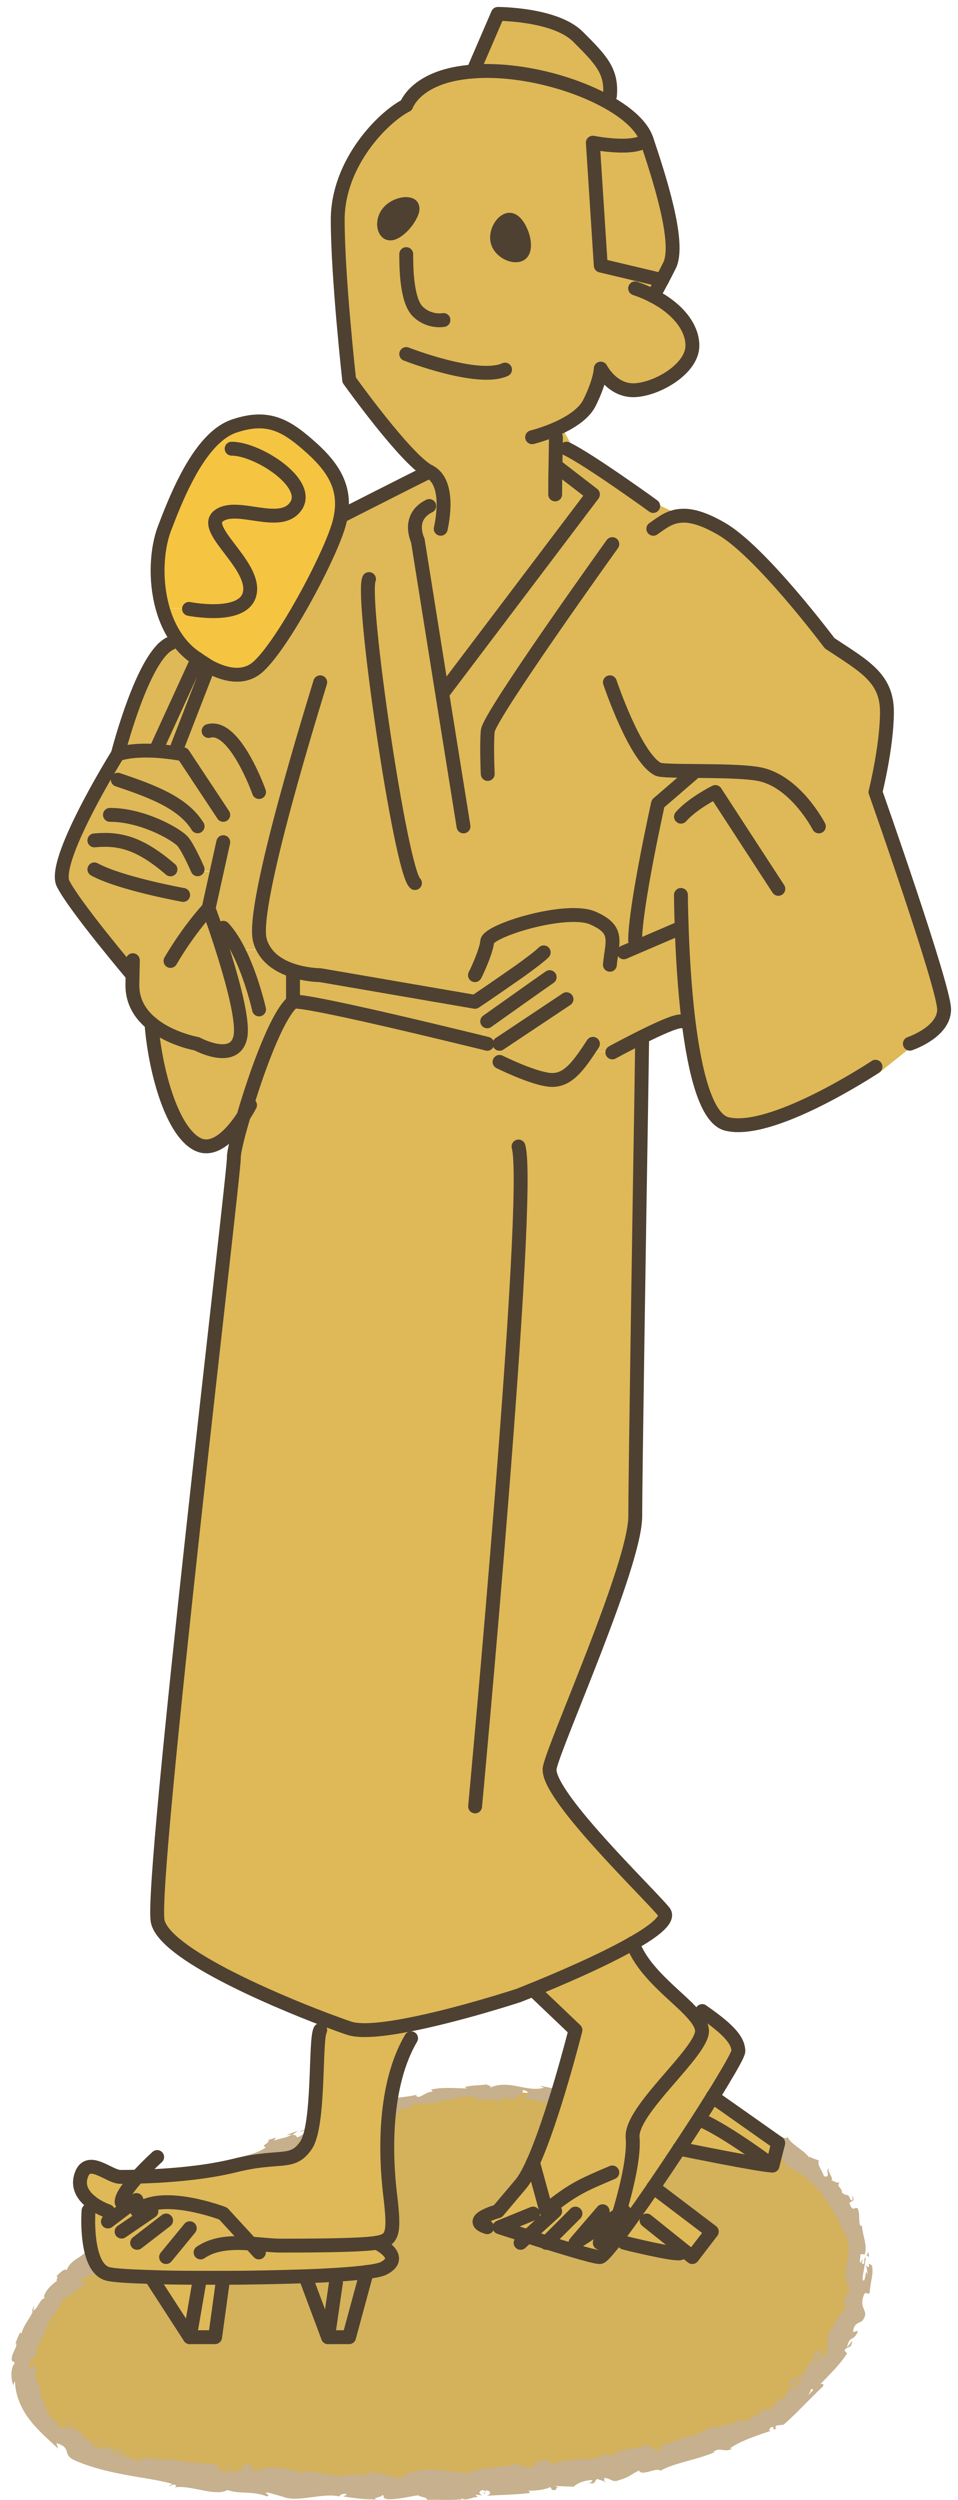 <svg width="69" height="180" viewBox="0 0 69 180" fill="none" xmlns="http://www.w3.org/2000/svg">
<path d="M49.704 152.266C54.567 153.536 59.756 156.066 61.295 160.851C62.779 165.46 60.113 170.617 56.162 173.426C52.211 176.234 47.268 177.186 42.476 177.845C31.813 179.305 20.88 179.654 10.336 177.488C6.544 176.71 2.045 174.695 1.918 170.823C1.871 169.348 2.529 167.928 3.338 166.69C5.853 162.866 9.82 160.271 13.779 157.986C20.436 154.147 27.679 150.798 35.367 150.632C42.555 150.473 49.481 153.115 56.186 155.717" fill="#D3B25B"/>
<path d="M56.376 155.225C56.423 155.321 56.328 155.447 56.138 155.336L56.09 155.035L56.383 155.225H56.376Z" fill="#C6B08D"/>
<path d="M54.829 155.147C54.639 154.933 54.44 154.624 54.678 154.457C54.829 154.782 54.924 154.711 55.067 155.084C55.258 155.195 55.456 155.139 55.456 155.036C55.504 155.123 55.797 155.108 55.845 155.298C55.504 155.385 55.17 155.258 54.877 154.973C54.782 154.997 54.829 155.092 54.829 155.139V155.147Z" fill="#C6B08D"/>
<path d="M34.129 151.051L34.264 151.012C34.264 151.012 34.184 151.043 34.129 151.051Z" fill="#C6B08D"/>
<path d="M21.587 154.542C21.682 154.511 21.729 154.511 21.745 154.535C21.65 154.558 21.579 154.574 21.587 154.542Z" fill="#C6B08D"/>
<path d="M19.674 155.749C19.714 155.725 19.745 155.702 19.785 155.678C19.753 155.717 19.714 155.757 19.674 155.749Z" fill="#C6B08D"/>
<path d="M34.129 151.053C34.018 151.084 33.899 151.116 33.788 151.164C33.756 151.084 33.962 151.077 34.129 151.053Z" fill="#C6B08D"/>
<path d="M52.291 153.512C52.354 153.551 52.41 153.591 52.449 153.647L52.291 153.559C52.291 153.559 52.291 153.536 52.291 153.52V153.512Z" fill="#C6B08D"/>
<path d="M39.859 151.465L39.962 151.481C39.962 151.481 40.009 151.552 40.033 151.6L39.859 151.465Z" fill="#C6B08D"/>
<path d="M44.182 152.321C44.079 152.306 44.103 152.084 44.087 151.98C44.119 152.084 44.182 152.139 44.262 152.179C44.254 152.218 44.23 152.266 44.182 152.321Z" fill="#C6B08D"/>
<path d="M51.035 154.02L51.147 154.091C51.147 154.091 51.075 154.043 51.035 154.02Z" fill="#C6B08D"/>
<path d="M36.724 151.258C36.724 151.258 36.7 151.321 36.684 151.337C36.684 151.305 36.7 151.282 36.724 151.258Z" fill="#C6B08D"/>
<path d="M55.035 153.082C55.035 153.082 55.02 153.105 55.02 153.113C55.004 153.082 55.004 153.067 55.035 153.082Z" fill="#C6B08D"/>
<path d="M49.688 152.322L49.751 152.354C49.751 152.394 49.751 152.441 49.735 152.481L49.688 152.322Z" fill="#C6B08D"/>
<path d="M16.183 157.883C16.183 157.883 16.191 157.883 16.199 157.867C16.302 157.835 16.246 157.867 16.183 157.883Z" fill="#C6B08D"/>
<path d="M16.477 177.535C16.033 177.686 17.135 177.86 16.477 178.011C16.548 177.932 15.938 177.599 16.477 177.535Z" fill="#C6B08D"/>
<path d="M52.171 153.503L51.996 153.439C52.076 153.463 52.131 153.479 52.171 153.503Z" fill="#C6B08D"/>
<path d="M16.469 178.02L16.397 178.035C16.429 178.035 16.445 178.027 16.469 178.02Z" fill="#C6B08D"/>
<path d="M8.241 162.803C8.233 162.763 8.241 162.716 8.249 162.668C8.265 162.684 8.265 162.723 8.241 162.803Z" fill="#C6B08D"/>
<path d="M13.857 158.676L13.723 158.787C13.77 158.731 13.818 158.7 13.857 158.676Z" fill="#C6B08D"/>
<path d="M5.44 165.016C5.393 165.095 5.393 165.142 5.29 165.214C5.29 165.198 5.29 165.182 5.29 165.166C5.345 165.15 5.393 165.111 5.432 165.016H5.44Z" fill="#C6B08D"/>
<path d="M3.298 168.006C3.298 168.006 3.298 167.951 3.29 167.927C3.314 167.895 3.338 167.864 3.354 167.832L3.298 168.006Z" fill="#C6B08D"/>
<path d="M62.597 162.532C62.525 162.445 62.446 162.397 62.375 162.365C62.541 162.413 62.51 161.786 62.597 162.532Z" fill="#C6B08D"/>
<path d="M52.249 153.631C52.249 153.567 52.225 153.536 52.178 153.504L52.297 153.559C52.297 153.559 52.289 153.623 52.257 153.631H52.249Z" fill="#C6B08D"/>
<path d="M4.014 163.969L3.625 164.484C3.728 164.333 3.871 164.143 4.014 163.969Z" fill="#C6B08D"/>
<path d="M42.254 178.789H42.397C42.341 178.813 42.293 178.813 42.254 178.789Z" fill="#C6B08D"/>
<path d="M2.449 166.008C2.449 166.143 2.425 166.278 2.378 166.396C2.346 166.412 2.322 166.428 2.291 166.428L2.449 166V166.008Z" fill="#C6B08D"/>
<path d="M61.334 158.034C61.691 158.589 61.255 158.438 61.175 158.645C61.461 159.343 61.532 158.851 61.786 159.017C61.953 159.486 61.826 159.93 61.961 160.255C62.016 160.263 62.056 160.319 62.088 160.223C62.064 160.755 62.508 161.683 62.286 162.302C62.318 162.342 62.35 162.358 62.373 162.366C62.215 162.294 62.064 162.302 61.961 162.334C62.008 162.604 61.826 162.85 62.024 162.937C62.008 162.77 62.088 162.754 62.143 162.667L62.08 162.961C62.365 163.199 62.151 162.564 62.358 162.54C62.326 162.834 62.27 163.143 62.223 163.429C62.167 163.714 62.104 163.984 62.143 164.198C62.405 164.309 62.278 163.191 62.492 163.778C62.477 163.548 62.429 163.326 62.381 163.095C62.834 163.603 62.326 162.675 62.81 163.143C62.889 163.611 62.81 163.865 62.77 164.127C62.73 164.389 62.667 164.635 62.643 165.087C62.469 165.269 62.429 164.992 62.254 165.166C61.755 166.325 62.722 166.309 62.104 167.11C61.866 167.292 61.501 167.245 61.437 167.919L61.802 167.824C61.501 168.641 61.207 168.094 61.009 168.99C61.183 168.903 61.39 168.435 61.366 168.562C61.326 169.197 61.041 168.863 60.818 169.236L61.009 169.45C60.525 170.236 59.779 170.942 59.097 171.656C59.192 171.664 59.374 171.593 59.279 171.823C58.351 172.695 57.383 173.766 56.439 174.584L55.923 174.647C55.836 174.711 55.812 174.838 55.931 174.822C55.574 175.139 55.828 174.711 55.59 174.75C55.352 174.877 55.352 175.044 55.535 175.02C54.717 175.298 53.273 175.758 52.567 176.305H52.75C52.155 176.646 51.877 176.139 51.369 176.551H51.496C50.155 177.138 48.561 177.329 47.569 177.9C47.299 177.622 46.204 178.336 46.022 177.884C45.26 178.257 45.506 178.305 44.395 178.638C44.094 178.701 43.896 178.416 43.515 178.424L43.538 178.67L42.991 178.487L42.761 178.812L42.404 178.796C42.539 178.765 42.69 178.646 42.658 178.582C42.095 178.543 41.349 178.923 41.349 179.05L40.024 179.003C40.063 179.098 40.286 179.106 40.468 179.146C39.746 178.979 40.373 179.415 39.706 179.265C39.786 179.201 39.643 179.122 39.627 179.074C39.326 179.257 38.604 179.344 38.064 179.336L38.183 179.495C37.223 179.637 36.136 179.622 35.049 179.709C35.43 179.598 35.319 179.312 35.002 179.312L34.899 179.582C34.684 179.439 35.224 179.455 34.788 179.296C34.383 179.36 34.534 179.614 34.78 179.677L34.28 179.622C34.256 179.701 34.375 179.733 34.415 179.828C34.2 179.685 33.582 180.145 33.264 179.883L33.24 179.963C32.154 180.042 31.646 179.963 30.757 179.995C30.733 179.772 30.384 179.844 30.114 179.669C29.464 179.756 28.75 179.963 27.956 179.955C27.401 179.852 27.79 179.764 27.544 179.637C27.504 179.844 26.719 179.828 27.131 179.971C26.187 179.955 25.925 179.931 24.727 179.756C24.862 179.677 25.005 179.637 24.934 179.566C24.72 179.526 24.442 179.645 24.466 179.741L24.521 179.764C23.196 179.439 21.403 180.248 20.348 179.756L20.404 179.78L19.317 179.471C18.809 179.471 19.61 179.645 19.221 179.741C18.055 179.32 17.333 179.614 16.373 179.288C15.54 179.796 13.691 178.9 12.613 179.098L12.692 178.971C12.454 178.789 12.359 179.003 12.16 179.003C12.208 178.9 12.47 178.923 12.319 178.82C11.224 178.527 10.082 178.4 8.868 178.162C7.67 177.932 6.456 177.638 5.305 177.115C4.472 176.702 5.202 176.258 4.068 175.909C4.107 176.043 4.147 176.186 4.195 176.313C3.504 175.663 2.759 175.036 2.14 174.235C1.529 173.449 1.085 172.434 1.085 171.442C1.045 171.569 0.95 171.585 0.989 171.775C0.855 171.585 0.815 171.18 0.823 170.839C0.855 170.49 0.966 170.212 1.037 170.22C1.053 169.919 0.902 170.141 0.847 169.942C0.783 169.49 1.283 168.967 1.164 168.721C1.148 168.673 1.069 168.808 1.037 168.879C1.18 168.641 1.434 167.713 1.545 168.03C1.719 167.348 2.203 166.904 2.37 166.388C2.759 166.229 2.909 165.388 3.251 165.507C2.925 165.333 3.719 164.42 4.123 164.23C3.949 164.262 4.274 163.881 4.052 163.905C4.377 163.564 4.718 163.286 4.798 163.476C5.099 162.548 6.265 162.524 6.258 161.81C7.432 161.049 8.519 160.414 9.574 159.795C9.336 159.517 8.447 160.533 8.273 160.208C9.304 159.636 10.026 159.533 10.946 158.851C11.168 158.653 10.724 158.811 10.605 158.811C11.652 158.319 12.486 157.621 13.461 157.28C13.445 157.256 13.326 157.28 13.223 157.304C13.406 157.209 13.604 157.026 13.66 157.177L13.469 157.232C13.311 157.597 14.405 157.272 14.493 157.359C13.969 157.121 15.302 156.764 14.548 156.518C14.675 156.479 14.858 156.471 14.889 156.582C15.048 156.463 15.072 156.376 14.834 156.36C15.508 156.09 15.366 156.36 15.929 156.05C15.889 155.979 15.762 156.018 15.659 155.971C16.016 155.947 16.389 155.931 16.841 155.614C16.794 155.59 16.817 155.503 16.675 155.582C17.523 155.162 18.285 155.201 19.15 154.622C18.73 154.448 19.42 154.368 19.34 154.075L19.88 153.916L19.737 154.146C20.173 153.932 20.665 153.956 20.998 153.694L20.618 153.734C20.903 153.63 21.189 153.511 21.475 153.416L21.046 153.726C21.554 153.662 21.149 154.083 21.705 153.757C21.57 153.781 22.149 153.567 22.316 153.305C22.569 153.297 22.839 153.297 23.149 153.099C23.204 152.98 22.958 152.821 22.99 152.742C23.299 152.885 24.077 152.385 24.458 152.543C24.339 152.52 24.283 152.377 24.307 152.337L24.561 152.456C24.751 152.321 24.775 152.282 24.696 152.179C25.323 151.917 24.616 152.607 25.323 152.179C25.259 152.179 25.275 152.147 25.14 152.163C25.886 151.829 26.663 151.79 27.354 151.504C27.488 151.155 26.703 151.607 26.878 151.298C27.941 151.052 29.131 151.06 30.138 150.798L29.956 150.869C30.178 151.258 30.678 150.512 31.233 150.623C31.098 150.608 31.027 150.417 31.067 150.457C31.765 150.282 32.534 150.338 33.621 150.378L33.478 150.282C33.891 150.132 34.589 150.163 35.041 150.084C35.184 150.187 35.438 150.155 35.287 150.322C36.7 149.687 37.945 150.695 39.207 150.314C39.056 150.298 38.865 150.187 38.977 150.195C39.326 150.259 39.675 150.338 40.024 150.417C39.921 150.592 39.873 150.512 39.635 150.623C39.754 150.75 40.04 150.869 40.294 150.901C39.841 150.719 40.333 150.608 40.555 150.536C40.516 150.584 40.571 150.655 40.555 150.711C41.151 150.465 40.587 151.084 41.365 150.996L41.341 150.893C41.611 150.988 41.841 151.155 42.142 151.187C42.309 151.004 41.864 151.028 41.88 150.862C42.301 150.949 42.626 151.417 43.047 151.29C42.88 151.195 42.626 151.147 42.459 151.052C42.92 150.893 42.959 150.965 43.269 150.988H43.237C43.483 150.988 43.721 151.02 43.967 151.036L43.769 151.06C44.165 151.718 44.808 151.401 45.403 151.948C44.816 151.441 45.34 151.726 45.355 151.48C45.554 151.464 45.839 151.464 45.784 151.377C46.062 151.647 46.379 151.377 46.76 151.79C46.799 151.718 47.109 151.885 47.093 151.679C47.505 151.861 46.95 151.782 46.966 151.885C47.537 152.329 48.6 152.044 49.41 152.702C50.163 153.107 50.219 153.416 50.909 153.789C51.195 153.757 50.798 153.456 50.798 153.456C51.234 153.488 51.528 153.622 51.877 153.837C51.822 153.749 51.925 153.718 52.067 153.678C52.361 153.805 52.17 154.011 52.607 154.059C52.567 153.956 52.528 153.789 52.416 153.654C52.75 153.853 53.043 154.122 53.384 154.321C53.527 154.233 53.234 154.043 53.139 153.916C53.527 154.13 54.162 154.432 54.209 154.678L53.916 154.646C54.059 154.709 54.059 154.503 53.964 154.424C53.67 154.13 53.432 154.305 53.384 154.368L53.63 154.511C53.202 154.836 52.615 154.043 52.075 153.884L52.178 154.273L51.734 153.821C51.591 153.861 51.449 154.003 51.694 154.146C51.266 154.162 51.401 153.916 51.012 153.964C50.965 153.98 50.98 153.995 51.012 154.019L50.679 153.797C50.727 153.884 50.536 153.995 50.782 154.027C50.06 153.979 49.798 153.416 49.465 153.567L49.513 153.607C48.624 153.194 49.505 153.345 48.894 152.845L48.243 153.258L48.227 152.996C48.132 152.972 47.934 152.932 47.942 153.035C47.632 152.766 48.037 152.956 47.87 152.742C47.347 152.805 46.617 152.258 46.411 152.599C46.292 152.377 46.895 152.599 46.434 152.321C46.181 152.678 45.879 152.083 45.403 152.155C45.482 152.393 45.911 152.393 45.435 152.464C45.268 152.052 44.586 152.313 44.245 152.171C44.292 151.893 43.491 151.853 42.904 151.639C42.92 151.742 41.722 151.552 41.142 151.576V151.623C41.087 151.314 40.492 151.274 40.072 151.163C40.072 151.338 40.135 151.417 40.357 151.528L39.953 151.472C39.873 151.369 39.754 151.306 39.492 151.234L39.572 151.464C39.04 151.385 38.516 151.1 37.81 151.187C37.779 150.981 38.405 150.647 37.667 150.481C37.636 150.592 37.596 150.774 37.786 150.83C37.723 150.814 37.564 150.727 37.437 150.766L37.723 150.965C37.398 151.028 37.564 150.806 37.31 150.806C37.31 150.965 37.12 150.909 37.152 151.036C37.215 151.052 37.374 150.981 37.469 151.052C37.184 151.068 36.834 151.139 36.715 151.258C36.739 151.171 36.715 151.044 36.509 151.028C35.97 151.012 36.319 151.219 36.009 151.298C35.882 151.187 35.541 151.298 35.525 151.068C35.367 151.068 35.343 151.179 35.279 151.242C35.002 151.155 33.978 151.274 34.28 151.012L34.351 150.996C34.351 150.996 34.319 150.996 34.304 150.988C33.367 150.806 32.407 151.282 31.503 151.322L31.519 151.401C30.963 151.385 30.321 151.568 29.9 151.464C29.742 151.488 29.559 151.687 29.646 151.758C29.226 151.798 29.163 151.718 28.607 151.98C29.043 152.02 28.496 152.131 29.051 151.98C28.544 152.171 28.456 152.313 27.845 152.266C28.084 152.409 27.52 152.615 27.258 152.631L27.584 152.393C27.298 152.44 27.06 152.52 26.822 152.623L27.028 152.837C26.084 153.464 24.965 152.932 24.355 153.734C24.013 153.662 24.87 153.4 24.553 153.289C24.085 153.496 23.728 154.051 23.585 154.106C22.99 154.487 22.839 153.995 22.204 154.368C22.252 154.249 22.236 153.98 21.697 154.114C21.237 154.352 21.284 154.733 21.602 154.67C21.713 154.63 21.76 154.575 21.744 154.551C21.911 154.519 22.125 154.471 21.982 154.646L21.887 154.582C21.697 154.773 21.054 155.051 21.268 155.122C20.88 155.201 21.054 155.051 21.292 154.884C20.753 155.273 20.364 155.304 19.8 155.685C19.872 155.59 19.919 155.447 19.816 155.495C18.975 156.026 19.34 155.519 18.721 155.78C18.444 156.082 18.999 156.026 18.341 156.225C18.015 156.495 18.38 156.487 18.555 156.479C17.92 156.59 17.595 157.113 17.301 157.304L17.619 157.217C17.428 157.264 17.285 157.343 17.151 157.415L17.222 157.161C17.071 157.28 16.928 157.351 16.968 157.423C16.738 157.407 16.952 157.074 16.532 157.113C16.357 157.32 15.802 157.399 15.85 157.661C16.508 157.201 15.897 157.923 16.5 157.637C16.373 157.677 16.23 157.748 16.08 157.875C16.072 157.915 16.127 157.907 16.183 157.899C15.627 158.462 15.738 157.819 15.048 158.208C15.207 158.28 15.016 158.534 14.889 158.565C15.167 158.407 14.905 158.288 14.596 158.335C14.207 158.684 14.072 158.534 13.85 158.684L14.088 158.486C13.93 158.414 13.715 158.557 13.39 158.7C13.422 158.811 13.707 158.605 13.62 158.708C13.152 158.692 12.985 159.382 12.43 159.517C12.263 159.732 12.549 159.755 12.39 159.93C11.771 160.089 11.93 160.438 11.311 160.652C11.367 160.398 11.415 160.414 10.938 160.509L11.898 160.057L11.177 160.184C11.446 160.009 11.811 159.922 11.954 159.795C11.597 159.835 11.652 159.858 11.7 159.644C11.478 160.12 10.875 159.97 10.558 160.414L10.827 160.795C10.32 161.382 9.582 161.342 8.868 162.024L9.066 161.771C8.852 161.699 8.566 162.112 8.273 162.247C8.392 162.35 8.273 162.516 8.233 162.683C8.17 162.58 7.694 163.135 7.424 162.961L7.233 163.397C6.718 163.984 6.273 163.675 5.774 164.254C6.059 164.214 5.893 164.531 6.337 164.262C6.162 164.436 6.019 164.619 5.94 164.547C5.916 164.722 5.313 164.912 5.274 165.182C5.155 165.214 5.004 165.134 4.837 165.365C4.837 165.412 4.901 165.412 4.901 165.412C4.837 165.365 4.536 165.682 4.56 165.388C4.449 166.285 3.219 167.134 3.282 167.943C2.989 168.387 2.695 168.959 2.56 169.411C2.616 169.395 2.632 169.427 2.64 169.339C2.64 169.99 2.076 169.633 2.164 170.418C2.394 170.807 2.33 170.038 2.41 170.276C2.663 170.355 2.624 170.545 2.584 170.807C2.584 171.053 2.505 171.386 2.727 171.577V171.466C2.981 171.751 2.743 172.354 3.108 172.862C3.108 172.862 3.132 172.814 3.171 172.822C3.124 173.314 3.6 174.028 4.036 174.48C4.02 174.203 3.893 174.219 4.123 174.139C4.314 174.338 3.838 174.33 4.226 174.742C4.441 174.774 4.829 174.925 4.988 174.782L4.583 174.473C4.964 174.401 5.099 174.869 5.377 174.972L5.417 174.853C5.734 175.083 5.869 175.25 6.019 175.417C6.162 175.591 6.329 175.75 6.734 175.924L6.615 175.972C6.932 176.464 7.051 175.972 7.408 176.369L7.654 176.131C7.916 176.313 8.598 176.781 9.145 176.988C8.892 176.678 8.289 176.377 7.955 176.107C8.241 176.218 8.947 176.456 9.066 176.646C8.955 176.583 8.82 176.464 8.693 176.472C8.987 176.821 9.455 177.075 10.074 177.21C10.082 176.607 11.732 177.376 12.271 177.003C13.342 177.416 14.485 177.281 15.778 177.472C15.255 177.876 16.159 177.535 16.016 178.003C16.318 178.075 16.437 178.082 16.468 178.051L17.42 177.86C17.651 177.741 17.143 177.725 17.182 177.614C17.849 177.646 17.484 177.44 17.936 177.36C17.833 177.519 18.142 177.638 18.523 177.606L17.968 177.773C18.872 178.122 18.809 177.44 19.721 177.773L19.436 177.598C19.912 177.733 21.205 177.725 21.657 178.13C21.744 178.082 21.863 177.956 21.657 177.908C22.808 177.908 24.212 178.432 25.116 178.194L25.029 178.075C25.243 178.114 25.402 178.305 25.672 178.186C25.656 178.138 25.584 178.067 25.687 178.059C25.799 178.098 26.259 178.281 26.544 178.201L26.298 178.067C27.425 177.9 28.028 178.384 28.98 178.432C28.972 178.082 29.853 177.94 30.289 177.876L30.273 177.829C31.582 177.725 32.511 178.011 33.74 178.059C34.47 177.63 36.287 177.702 37.469 177.36C37.295 177.44 37.525 177.63 37.747 177.638C38.025 177.543 38.556 177.797 38.477 177.487L38.374 177.503C38.556 177.17 39.143 177.178 39.595 177.122L39.722 177.527C40.841 176.789 42.872 177.353 43.443 176.718C43.745 176.781 44.094 176.726 44.395 176.781L44.348 176.559C45.125 176.377 45.506 176.281 46.474 176.147L46.252 176.028C46.783 175.909 47.061 176.52 47.569 176.424L47.64 176.067C48.584 175.853 49.417 175.321 50.401 175.314C50.37 175.274 50.314 175.187 50.163 175.226C50.592 175.083 51.694 174.441 51.71 174.917C51.615 174.639 52.599 174.528 53.115 174.417L52.948 174.25C53.456 174.322 53.511 174.385 54.083 174.171C54.194 174.076 54.106 173.957 53.971 174.1C54.337 173.774 54.408 174.108 54.844 173.703H54.59C55.003 173.425 55.011 173.521 55.328 173.505C55.638 173.409 56.074 172.933 56.003 172.719C56.122 172.775 56.439 172.743 56.629 172.521C56.614 172.442 56.502 172.473 56.447 172.481C56.971 171.854 57.534 171.87 57.772 171.307C57.724 171.251 57.724 171.196 57.74 171.148C57.296 171.608 56.931 171.973 56.971 171.95C56.836 171.799 57.185 171.434 56.701 171.497C57.097 171.347 57.835 171.069 58.089 170.617C58.089 170.585 58.089 170.553 58.081 170.522L58.026 170.545C58.089 170.442 58.169 170.387 58.256 170.323C58.327 170.172 58.367 170.077 58.462 169.958C58.375 169.815 58.74 169.443 58.867 169.22C59.041 169.363 59.2 169.062 59.176 169.427C59.184 169.387 59.129 169.45 59.025 169.593C59.002 169.625 58.97 169.657 58.946 169.673H58.97C58.875 169.807 58.732 169.982 58.573 170.172C58.787 170.077 59.01 169.966 59.057 169.657C59.248 169.625 59.454 169.585 59.557 169.554C59.509 169.086 59.676 168.403 59.557 168.237C60.025 167.602 60.374 166.626 60.898 166.261C61.017 166.055 60.858 165.983 60.81 165.88C60.747 165.999 60.699 166.142 60.62 166.19C60.858 165.793 60.961 164.928 61.247 164.857C61.191 164.278 60.937 165.134 61.088 164.373L60.985 164.468C60.826 163.706 61.001 163.135 61.088 162.485C61.12 162.159 61.167 161.818 61.088 161.477C61.048 161.302 61.009 161.128 60.929 160.945C60.834 160.771 60.723 160.604 60.58 160.43C60.652 160.525 60.691 160.573 60.747 160.58C60.279 159.732 59.858 158.843 59.24 158.042C58.637 157.248 57.883 156.542 56.986 156.137C56.486 155.892 56.558 155.693 56.344 155.4L56.114 155.542L55.765 155.003C55.122 154.416 54.249 154.836 53.456 154.083L53.646 153.987C53.297 153.853 52.575 153.448 52.567 153.646C52.543 153.607 52.512 153.448 52.345 153.472L52.289 153.583L51.48 153.075C50.766 152.948 51.433 153.583 50.433 153.297C50.076 153.146 49.465 152.647 49.632 152.607C49.782 152.647 50.044 152.639 50.084 152.52L49.751 152.361C49.782 151.988 49.6 151.544 50.544 151.536C50.727 151.663 50.909 151.798 51.092 151.933L51.337 151.821L50.83 151.655C51.171 151.583 51.314 151.782 51.488 151.94C51.568 151.861 51.671 151.829 51.806 151.829L52.282 152.369C52.401 152.258 52.107 152.004 52.535 152.067C52.758 152.321 52.163 152.282 52.583 152.543C52.924 152.488 52.892 152.337 53.17 152.599C53.249 152.528 53.202 152.448 53.083 152.353C53.345 152.575 53.852 152.71 53.932 152.956C54.313 152.885 54.892 153.448 55.011 153.123C55.066 153.25 55.4 153.607 55.654 153.773C55.376 153.146 56.637 154.281 56.733 153.845C56.883 154.376 57.899 154.773 58.327 155.408C58.311 155.36 58.288 155.265 58.232 155.233C58.565 155.463 58.732 155.447 58.986 155.566C58.819 155.836 59.24 156.32 59.343 156.693C59.898 156.852 59.398 156.217 59.708 156.13C59.517 156.28 60.128 156.955 59.858 156.971C60.255 157.129 60.152 157.153 60.469 157.153C60.208 157.447 60.644 157.486 60.644 157.883C61.112 158.24 61.025 157.804 61.263 158.391C61.525 158.589 61.342 158.034 61.342 158.034H61.334ZM59.033 171.601C59.121 171.513 59.192 171.442 59.232 171.394C59.192 171.434 59.129 171.497 59.025 171.601H59.033ZM58.216 172.465C58.311 172.354 58.438 172.227 58.573 172.092C58.549 172.013 58.454 171.989 58.375 172.077C58.454 172.069 58.295 172.291 58.216 172.465ZM58.605 169.665C58.478 169.776 58.478 169.847 58.502 169.895C58.557 169.839 58.621 169.768 58.7 169.673C58.708 169.673 58.724 169.673 58.732 169.673C58.684 169.665 58.645 169.657 58.605 169.665Z" fill="#C6B08D"/>
<path d="M59.01 169.577C59.01 169.577 59.042 169.553 59.065 169.529C59.065 169.569 59.057 169.609 59.05 169.64C59.018 169.64 58.986 169.64 58.954 169.648C58.97 169.624 58.994 169.601 59.01 169.577Z" fill="#C6B08D"/>
<path d="M34.287 151.012H34.263C34.263 151.012 34.303 150.996 34.31 150.98C34.295 150.988 34.295 150.996 34.287 151.012Z" fill="#C6B08D"/>
<path d="M43.538 178.718L43.531 178.662L43.642 178.702L43.538 178.718Z" fill="#C6B08D"/>
<path d="M40.595 150.538C40.595 150.538 40.635 150.506 40.683 150.49C40.683 150.506 40.635 150.522 40.595 150.538Z" fill="#C6B08D"/>
<path d="M43.301 150.98H43.697C43.523 150.988 43.404 150.98 43.301 150.98Z" fill="#C6B08D"/>
<path d="M45.38 151.369C45.395 151.417 45.395 151.441 45.395 151.472L45.388 151.369H45.38Z" fill="#C6B08D"/>
<path d="M13.231 157.311C13.231 157.311 13.184 157.334 13.16 157.342C12.978 157.398 13.097 157.35 13.231 157.311Z" fill="#C6B08D"/>
<path d="M22.34 153.297C22.229 153.297 22.118 153.297 22.007 153.32C22.165 153.233 22.292 153.178 22.34 153.297Z" fill="#C6B08D"/>
<path d="M4.06 163.912L4.012 163.967L4.06 163.912Z" fill="#C6B08D"/>
<path d="M21.579 153.512C21.721 153.401 21.864 153.354 22.007 153.33C21.88 153.401 21.729 153.489 21.579 153.512Z" fill="#C6B08D"/>
<path d="M54.05 154.146L54.145 154.17C54.145 154.17 54.145 154.194 54.145 154.21L54.05 154.146Z" fill="#C6B08D"/>
<path d="M54.146 154.211L54.241 154.274C54.194 154.258 54.154 154.235 54.146 154.211Z" fill="#C6B08D"/>
<path d="M54.44 154.416L54.241 154.281C54.321 154.313 54.416 154.337 54.44 154.416Z" fill="#C6B08D"/>
<path d="M51.409 153.281V153.193C51.409 153.193 51.416 153.241 51.409 153.281Z" fill="#C6B08D"/>
<path d="M50.623 152.98C50.822 153.028 51.154 152.98 51.408 153.123V153.195C51.329 153.036 50.758 153.171 50.623 152.98Z" fill="#C6B08D"/>
<path d="M46.982 152.838L47.672 152.981C47.529 153.028 47.339 153.092 47.64 153.203C46.728 153.187 47.87 153.068 46.99 152.838H46.982Z" fill="#C6B08D"/>
<path d="M44.863 152.377C45.212 152.512 44.824 152.496 44.831 152.551C44.625 152.417 44.57 152.377 44.863 152.377Z" fill="#C6B08D"/>
<path d="M29.512 151.869L29.591 152.059C29.305 152.099 29.567 151.98 29.512 151.869Z" fill="#C6B08D"/>
<path d="M26.34 151.632L26.577 151.426L26.76 151.568L26.34 151.632Z" fill="#C6B08D"/>
<path d="M25.11 153.569L25.236 153.553L24.768 153.64L25.11 153.569Z" fill="#C6B08D"/>
<path d="M3.791 167.546L3.624 167.348C3.759 167.213 4.021 167.332 3.791 167.546Z" fill="#C6B08D"/>
<path d="M6.71 175.726C6.868 175.671 7.178 175.71 7.312 175.893C7.075 175.821 6.813 175.814 6.71 175.726Z" fill="#C6B08D"/>
<path d="M40.27 177.13L40.032 177.074L40.468 177.098L40.27 177.13Z" fill="#C6B08D"/>
<path d="M9.559 69.158C9.559 69.261 9.559 69.722 9.536 70.872C9.512 72.125 10.115 73.03 10.9 73.68C12.265 74.823 14.177 75.156 14.177 75.156C14.177 75.156 16.898 76.632 17.311 74.664C17.604 73.26 16.319 69.19 15.565 66.937C15.248 66.016 15.018 65.406 15.018 65.406L15.573 62.898L14.232 62.605C14.232 62.605 13.606 61.161 13.193 60.637C13.161 60.605 13.137 60.574 13.09 60.526L14.232 59.511C13.209 57.868 11.13 57.035 8.48 56.155L7.703 55.623C6.386 57.884 3.934 62.414 4.545 63.636C5.362 65.278 9.543 70.221 9.543 70.221C9.543 70.221 9.559 69.301 9.567 69.166L9.559 69.158Z" fill="#DFB957"/>
<path d="M6.584 158.574L6.361 160.352C6.409 161.597 6.663 163.454 7.782 163.731C8.17 163.834 9.329 163.906 10.908 163.953C11.931 163.993 13.129 164.009 14.414 164.009C14.962 164.009 15.517 164.009 16.08 164.009C18.088 164.009 20.182 163.961 22.031 163.898C23.816 163.834 25.371 163.731 26.41 163.596C26.989 163.525 27.41 163.438 27.616 163.335C29.258 162.51 27.14 161.486 27.14 161.486C25.974 161.692 21.848 161.692 20.206 161.692C19.579 161.692 18.833 161.597 18.064 161.542L16.08 159.384C16.08 159.384 11.661 157.686 9.884 159.177L9.495 158.662L9.075 158.979L8.765 158.566C8.742 158.154 9.313 157.408 9.916 156.726C9.329 156.742 8.884 156.742 8.67 156.742C7.845 156.742 6.266 155.099 5.822 156.742C5.6 157.543 6.068 158.162 6.592 158.566L6.584 158.574Z" fill="#DFB957"/>
<path d="M49.046 37.139L45.801 35.536C44.532 34.639 42.794 33.441 41.525 32.696C41.525 32.696 41.12 31.974 40.811 31.395L40.049 31.474L40.017 33.537H40.049L42.715 35.592L31.957 49.817L31.846 49.833L30.1 38.892C30.1 38.892 29.275 37.242 30.925 36.417L31.957 36.441C31.973 35.488 31.79 34.378 30.925 33.949C29.275 34.766 24.657 37.115 24.657 37.115H24.578C24.531 37.416 24.443 37.734 24.332 38.067C23.515 40.542 20.421 46.31 18.668 47.952C17.517 49.047 15.962 48.468 15.034 47.952C14.669 47.746 14.407 47.556 14.304 47.476L14.248 47.429L11.368 53.712L11.345 54.062C10.432 54.006 9.345 54.022 8.488 54.3C8.488 54.3 8.171 54.815 7.711 55.601L8.488 56.132C11.146 57.021 13.217 57.846 14.24 59.488L13.098 60.504C13.146 60.551 13.169 60.583 13.201 60.615C13.614 61.139 14.24 62.582 14.24 62.582L15.581 62.876L15.026 65.383C15.026 65.383 15.256 65.994 15.573 66.914L16.081 66.779C16.494 67.224 16.866 67.811 17.184 68.445L18.985 68.295C20.04 70.183 23.071 70.183 23.071 70.183L34.218 72.103C34.218 72.103 35.241 71.421 36.376 70.627L34.345 69.913C34.575 69.421 35.043 68.342 35.09 67.755C35.146 66.97 40.803 65.24 42.707 66.073C44.23 66.74 44.214 67.39 44.048 68.501L44.928 68.541L49.046 66.779H49.102C49.157 68.541 49.292 71.056 49.586 73.476C50.038 77.109 50.847 80.521 52.347 80.902C55.552 81.703 62.629 77.062 63.041 76.8L63.367 77.204L66.58 74.634C67.262 74.221 68 73.563 68 72.658C68 71.016 63.057 57.005 63.057 57.005C63.057 57.005 63.882 53.705 63.882 51.237C63.882 48.77 62.232 47.937 59.757 46.294C59.757 46.294 54.814 39.701 51.966 38.051C50.649 37.289 49.744 37.051 49.046 37.115V37.139Z" fill="#DFB957"/>
<path d="M9.488 158.66L9.877 159.176C11.654 157.684 16.073 159.382 16.073 159.382L18.057 161.54C18.826 161.596 19.572 161.691 20.199 161.691C21.841 161.691 25.967 161.691 27.133 161.484C28.299 161.286 28.442 160.866 28.093 157.978C27.744 155.09 27.617 150.147 29.608 146.759L29.45 145.775C27.617 146.132 25.975 146.307 25.142 146.029C24.737 145.894 24.126 145.672 23.364 145.387L23.063 146.172C22.674 146.854 23.031 153.035 22.032 154.479C21.032 155.923 20.199 155.098 16.906 155.923C14.463 156.526 11.583 156.684 9.909 156.724C9.306 157.406 8.735 158.144 8.758 158.565L9.068 158.977L9.488 158.66Z" fill="#DFB957"/>
<path d="M11.725 46.716L11.694 46.755C9.956 48.517 8.48 54.316 8.48 54.316C9.337 54.046 10.424 54.031 11.336 54.078L11.36 53.729L14.24 47.446C13.51 46.985 12.939 46.359 12.511 45.645L11.725 46.716Z" fill="#DFB957"/>
<path d="M10.908 163.953V164.017L13.677 168.285L14.415 164.017C13.13 164.017 11.94 163.985 10.908 163.953Z" fill="#DFB957"/>
<path d="M46.182 78.989C46.222 76.355 46.246 74.665 46.246 74.665C45.333 75.126 44.484 75.57 44.199 75.728H42.326C41.43 77.046 40.708 77.847 39.589 77.752C38.328 77.633 35.971 76.458 35.971 76.458V75.157H35.083C35.083 75.157 34.932 75.118 34.678 75.054C32.433 74.507 21.762 71.896 21.095 72.134C19.945 73.055 18.406 77.347 17.533 80.37C17.081 81.885 16.811 83.067 16.835 83.361C16.898 84.234 10.758 135.605 11.353 138.35C11.86 140.651 19.461 143.912 23.364 145.395C24.126 145.681 24.737 145.903 25.142 146.038C25.975 146.316 27.617 146.141 29.45 145.784C33.052 145.086 37.336 143.682 37.336 143.682C37.336 143.682 37.733 143.523 38.383 143.261C40.041 142.587 43.318 141.206 45.563 139.921C47.158 139.017 48.229 138.16 47.809 137.652C46.571 136.152 39.208 129.107 39.589 127.275C39.978 125.442 45.746 112.668 45.746 109.17C45.746 106.48 46.039 87.645 46.182 78.997V78.989Z" fill="#DFB957"/>
<path d="M11.844 38.075C11.305 39.503 11.154 41.756 11.717 43.779L13.606 43.843C13.606 43.843 17.731 44.668 18.001 42.605C18.263 40.55 14.431 38.075 15.772 37.123C17.112 36.171 20.199 38.075 21.309 36.432C22.42 34.782 18.541 32.307 16.676 32.307L15.795 31.268C13.931 32.727 12.63 35.988 11.836 38.075H11.844Z" fill="#F5C441"/>
<path d="M17.175 68.469C16.858 67.834 16.493 67.247 16.072 66.803L15.565 66.938C16.326 69.191 17.611 73.261 17.31 74.665C16.897 76.633 14.176 75.157 14.176 75.157C14.176 75.157 12.264 74.824 10.899 73.681C11.13 76.807 12.272 81.345 14.176 82.369C15.501 83.083 16.85 81.425 17.532 80.362C18.405 77.347 19.944 73.047 21.094 72.126C21.761 71.888 32.432 74.499 34.677 75.046L35.082 73.531L38.358 71.206L37.438 69.897C37.089 70.143 36.724 70.397 36.367 70.643C35.233 71.436 34.209 72.118 34.209 72.118L23.062 70.198C23.062 70.198 20.031 70.198 18.976 68.31L17.175 68.461V68.469Z" fill="#DFB957"/>
<path d="M12.503 45.644C12.931 46.358 13.503 46.985 14.233 47.445L14.288 47.493L15.018 47.969C15.938 48.477 17.493 49.056 18.652 47.969C20.405 46.326 23.499 40.551 24.317 38.083C24.428 37.75 24.515 37.433 24.562 37.123C24.904 35.171 24.078 33.743 22.508 32.315C20.691 30.673 19.382 29.84 16.906 30.673C16.526 30.8 16.153 31.006 15.803 31.276L16.684 32.315C18.549 32.315 22.428 34.791 21.317 36.441C20.207 38.083 17.12 36.179 15.78 37.131C14.439 38.083 18.271 40.559 18.009 42.613C17.739 44.676 13.614 43.851 13.614 43.851L11.726 43.788C11.9 44.454 12.17 45.081 12.519 45.652L12.503 45.644Z" fill="#F5C441"/>
<path d="M14.407 164.016L13.669 168.284H15.494L16.073 164.016C15.51 164.016 14.955 164.016 14.407 164.016Z" fill="#DFB957"/>
<path d="M40.468 30.68C41.278 30.276 42.103 29.72 42.452 29.006C43.269 27.364 43.269 26.531 43.269 26.531C43.269 26.531 44.094 28.181 45.745 28.086C47.395 27.991 49.87 26.531 49.87 24.881C49.87 23.54 48.783 22.199 47.054 21.31C47.054 21.31 47.244 21.001 47.688 20.16L43.277 19.113L42.706 10.267C42.706 10.267 45.745 10.869 46.57 10.044C46.26 9.116 45.253 8.196 43.864 7.394C41.54 6.069 38.12 5.102 35.034 5.102C34.693 5.102 34.375 5.117 34.082 5.141C29.98 5.427 29.266 7.577 29.266 7.577C27.624 8.402 24.323 11.703 24.323 15.82C24.323 19.938 25.148 27.356 25.148 27.356C25.148 27.356 29.266 33.124 30.916 33.949C31.781 34.377 31.963 35.488 31.948 36.44L30.916 36.416C29.266 37.234 30.091 38.892 30.091 38.892L31.837 49.833L31.948 49.817L42.706 35.591L40.04 33.536H40.008L40.04 31.474L40.802 31.394C40.611 31.029 40.453 30.712 40.468 30.68ZM28.036 16.796C27.624 16.717 27.481 15.884 27.965 15.296C28.441 14.709 29.433 14.527 29.663 14.828C29.869 15.09 29.464 15.685 29.377 15.82C29.084 16.264 28.449 16.875 28.044 16.796H28.036ZM35.859 17.478C35.613 16.741 36.192 15.844 36.684 15.828C37.112 15.828 37.438 16.503 37.501 16.653C37.739 17.145 37.898 18.026 37.501 18.296C37.089 18.581 36.097 18.208 35.859 17.478Z" fill="#DFB957"/>
<path d="M27.965 15.297C27.489 15.876 27.624 16.717 28.037 16.796C28.441 16.875 29.076 16.265 29.369 15.82C29.457 15.685 29.861 15.09 29.655 14.829C29.425 14.527 28.441 14.702 27.957 15.297H27.965Z" fill="#4F4131"/>
<path d="M34.083 5.11V5.149C34.377 5.126 34.694 5.11 35.035 5.11C38.13 5.11 41.541 6.078 43.866 7.403L43.929 6.911C44.096 5.11 43.271 4.285 41.628 2.642C39.986 1 35.86 1 35.86 1L34.083 5.118V5.11Z" fill="#DFB957"/>
<path d="M42.326 75.72H44.198C44.476 75.569 45.325 75.125 46.245 74.665C47.38 74.094 48.625 73.53 49.038 73.546L49.577 73.507C49.284 71.087 49.149 68.572 49.093 66.81H49.038L44.92 68.572L44.039 68.532C44.198 67.421 44.214 66.771 42.699 66.104C40.794 65.271 35.138 67.001 35.082 67.786C35.034 68.365 34.566 69.444 34.336 69.944L36.367 70.658C36.724 70.412 37.089 70.158 37.438 69.912L38.359 71.222L35.082 73.546L34.677 75.061C34.939 75.125 35.082 75.165 35.082 75.165H35.971V76.466C35.971 76.466 38.327 77.64 39.589 77.759C40.707 77.854 41.429 77.061 42.326 75.728V75.72Z" fill="#DFB957"/>
<path d="M41.446 161.494L44.572 159.463C44.897 158.4 45.707 155.528 45.572 153.925C45.389 151.91 50.697 147.689 50.57 146.182C50.522 145.69 50.094 145.158 49.491 144.555C48.237 143.325 46.262 141.826 45.58 139.922C43.334 141.207 40.058 142.596 38.4 143.262L41.454 146.174C41.454 146.174 39.875 152.441 38.4 155.71C38.09 156.392 37.789 156.948 37.503 157.281L35.869 159.217C35.869 159.217 33.496 159.868 35.099 160.367L36.94 160.685C37.241 160.78 37.614 160.899 38.011 161.026C38.431 161.169 38.907 161.311 39.375 161.462C40.026 161.661 40.692 161.867 41.279 162.041L41.446 161.494Z" fill="#DFB957"/>
<path d="M36.685 15.82C36.193 15.836 35.614 16.733 35.86 17.471C36.106 18.201 37.09 18.573 37.502 18.288C37.899 18.018 37.74 17.137 37.502 16.645C37.439 16.487 37.114 15.812 36.685 15.82Z" fill="#4F4131"/>
<path d="M44.444 159.867C44.46 159.819 44.5 159.677 44.572 159.462L41.446 161.493L41.279 162.041C42.223 162.319 42.977 162.517 43.207 162.517C43.342 162.517 43.73 162.081 44.294 161.359C45.008 160.438 46 159.05 47.063 157.495C47.674 156.598 48.308 155.654 48.927 154.718C49.8 153.401 50.641 152.1 51.331 150.981C51.577 150.6 51.799 150.235 51.998 149.902C52.719 148.704 53.18 147.871 53.18 147.689C53.18 146.919 52.466 146.157 50.942 145.062L49.498 144.555C50.093 145.15 50.53 145.681 50.577 146.181C50.712 147.696 45.397 151.917 45.579 153.925C45.722 155.535 44.905 158.399 44.579 159.462L44.952 159.216L44.453 159.867H44.444Z" fill="#DFB957"/>
<path d="M42.707 10.275L43.279 19.121L47.69 20.168C47.84 19.891 48.015 19.542 48.229 19.121C49.046 17.479 47.404 12.528 46.579 10.053C45.754 10.878 42.715 10.275 42.715 10.275H42.707Z" fill="#DFB957"/>
<path d="M45.444 161.598C46.531 161.86 49.046 162.439 49.046 162.185L49.205 161.987L49.863 162.511L51.268 160.678L47.055 157.48C45.992 159.035 45 160.424 44.286 161.344L44.444 161.463L45.444 161.59V161.598Z" fill="#DFB957"/>
<path d="M55.64 155.923L56.053 154.305L51.324 150.973C50.634 152.091 49.793 153.392 48.92 154.71C48.92 154.71 54.815 155.923 55.64 155.923Z" fill="#DFB957"/>
<path d="M31.742 38.074C31.742 38.074 31.924 37.329 31.948 36.448C31.964 35.496 31.782 34.385 30.917 33.957C29.267 33.132 25.149 27.364 25.149 27.364C25.149 27.364 24.324 19.946 24.324 15.828C24.324 11.71 27.624 8.41 29.267 7.585C29.267 7.585 29.981 5.435 34.082 5.149C34.376 5.125 34.693 5.109 35.034 5.109C38.129 5.109 41.54 6.077 43.865 7.402C45.261 8.196 46.261 9.124 46.57 10.052C47.395 12.527 49.046 17.478 48.22 19.12C48.006 19.541 47.832 19.89 47.681 20.168C47.237 21.009 47.046 21.318 47.046 21.318" stroke="#4F4131" stroke-linecap="round" stroke-linejoin="round"/>
<path d="M45.745 20.764C46.213 20.922 46.649 21.105 47.054 21.319C48.791 22.216 49.87 23.549 49.87 24.889C49.87 26.532 47.395 27.999 45.745 28.095C44.102 28.19 43.269 26.54 43.269 26.54C43.269 26.54 43.269 27.365 42.452 29.015C42.095 29.729 41.278 30.284 40.468 30.689C39.398 31.221 38.326 31.482 38.326 31.482" stroke="#4F4131" stroke-linecap="round" stroke-linejoin="round"/>
<path d="M40.041 31.482L40.009 33.545L39.993 34.259L39.986 35.6" stroke="#4F4131" stroke-linecap="round" stroke-linejoin="round"/>
<path d="M40.041 33.543L42.707 35.598L31.949 49.823" stroke="#4F4131" stroke-linecap="round" stroke-linejoin="round"/>
<path d="M30.916 36.434C29.266 37.251 30.091 38.909 30.091 38.909L31.837 49.85L33.384 59.505" stroke="#4F4131" stroke-linecap="round" stroke-linejoin="round"/>
<path d="M26.578 41.693C25.975 43.018 28.855 62.71 29.887 63.583" stroke="#4F4131" stroke-linecap="round" stroke-linejoin="round"/>
<path d="M44.102 39.178C44.102 39.178 35.233 51.539 35.129 52.633C35.034 53.736 35.129 55.728 35.129 55.728" stroke="#4F4131" stroke-linecap="round" stroke-linejoin="round"/>
<path d="M40.803 32.307C41.017 32.41 41.263 32.545 41.517 32.695C42.786 33.441 44.524 34.647 45.793 35.536C46.317 35.901 46.753 36.218 47.047 36.432" stroke="#4F4131" stroke-linecap="round" stroke-linejoin="round"/>
<path d="M47.055 38.075C47.689 37.631 48.237 37.186 49.046 37.139C49.744 37.083 50.649 37.313 51.966 38.075C54.814 39.717 59.757 46.318 59.757 46.318C62.232 47.961 63.882 48.794 63.882 51.261C63.882 53.728 63.057 57.029 63.057 57.029C63.057 57.029 68 71.04 68 72.682C68 73.587 67.254 74.245 66.58 74.65C66.032 74.983 65.533 75.15 65.533 75.15" stroke="#4F4131" stroke-linecap="round" stroke-linejoin="round"/>
<path d="M63.057 76.808L63.041 76.824C62.628 77.086 55.543 81.727 52.346 80.926C50.846 80.553 50.037 77.134 49.585 73.5C49.291 71.08 49.157 68.565 49.101 66.804C49.045 65.384 49.045 64.439 49.045 64.439" stroke="#4F4131" stroke-linecap="round" stroke-linejoin="round"/>
<path d="M49.047 58.804C49.872 57.852 51.522 57.027 51.522 57.027L56.06 64.001" stroke="#4F4131" stroke-linecap="round" stroke-linejoin="round"/>
<path d="M43.928 49.127C43.928 49.127 45.745 54.554 47.395 55.387C47.863 55.617 52.719 55.387 54.623 55.728C57.281 56.204 58.978 59.504 58.978 59.504" stroke="#4F4131" stroke-linecap="round" stroke-linejoin="round"/>
<path d="M45.745 67.74C45.745 65.265 47.395 57.855 47.395 57.855L49.87 55.721" stroke="#4F4131" stroke-linecap="round" stroke-linejoin="round"/>
<path d="M49.046 66.803L44.928 68.572" stroke="#4F4131" stroke-linecap="round" stroke-linejoin="round"/>
<path d="M49.046 73.539C48.633 73.523 47.388 74.095 46.253 74.658C45.341 75.118 44.492 75.562 44.206 75.721C44.143 75.761 44.103 75.777 44.103 75.777" stroke="#4F4131" stroke-linecap="round" stroke-linejoin="round"/>
<path d="M43.928 69.468C43.959 69.119 44.007 68.81 44.047 68.532C44.205 67.421 44.221 66.771 42.706 66.104C40.802 65.271 35.145 67.001 35.089 67.786C35.042 68.365 34.574 69.444 34.344 69.944C34.264 70.111 34.209 70.214 34.209 70.214" stroke="#4F4131" stroke-linecap="round" stroke-linejoin="round"/>
<path d="M39.59 70.357L38.368 71.214L35.091 73.539" stroke="#4F4131" stroke-linecap="round" stroke-linejoin="round"/>
<path d="M40.802 71.945L35.978 75.159" stroke="#4F4131" stroke-linecap="round" stroke-linejoin="round"/>
<path d="M42.707 75.158C42.58 75.356 42.453 75.539 42.334 75.722C41.438 77.046 40.716 77.848 39.597 77.753C38.336 77.634 35.979 76.459 35.979 76.459" stroke="#4F4131" stroke-linecap="round" stroke-linejoin="round"/>
<path d="M23.063 49.127C22.675 50.436 18.057 65.161 18.716 67.684C18.771 67.922 18.866 68.136 18.977 68.327C20.033 70.215 23.063 70.215 23.063 70.215L34.21 72.135C34.21 72.135 35.234 71.453 36.368 70.659C36.725 70.413 37.09 70.159 37.44 69.914C38.201 69.366 38.876 68.858 39.161 68.573" stroke="#4F4131" stroke-linecap="round" stroke-linejoin="round"/>
<path d="M21.104 70.215V72.135C21.77 71.897 32.441 74.507 34.686 75.055C34.948 75.118 35.091 75.158 35.091 75.158" stroke="#4F4131" stroke-linecap="round" stroke-linejoin="round"/>
<path d="M14.233 47.446C13.503 46.986 12.932 46.359 12.503 45.645C12.154 45.066 11.892 44.439 11.71 43.78C11.139 41.757 11.297 39.512 11.837 38.076C12.63 35.989 13.931 32.728 15.796 31.269C16.145 30.999 16.51 30.793 16.898 30.666C19.374 29.84 20.683 30.666 22.5 32.308C24.071 33.736 24.896 35.164 24.555 37.116C24.507 37.425 24.42 37.743 24.309 38.076C23.491 40.551 20.397 46.319 18.644 47.961C17.494 49.056 15.938 48.477 15.01 47.961C14.645 47.755 14.383 47.565 14.28 47.485" stroke="#4F4131" stroke-linecap="round" stroke-linejoin="round"/>
<path d="M12.789 53.729L15.026 47.969L14.289 47.493L14.233 47.445L11.353 53.729" stroke="#4F4131" stroke-linecap="round" stroke-linejoin="round"/>
<path d="M9.559 69.159C9.559 69.262 9.559 69.722 9.536 70.873C9.512 72.126 10.115 73.031 10.9 73.681C12.265 74.824 14.177 75.157 14.177 75.157C14.177 75.157 16.898 76.633 17.311 74.665C17.604 73.261 16.319 69.191 15.565 66.938C15.248 66.017 15.018 65.406 15.018 65.406" stroke="#4F4131" stroke-linecap="round" stroke-linejoin="round"/>
<path d="M16.08 58.672L13.192 54.309C13.192 54.309 12.375 54.15 11.336 54.071C10.423 54.015 9.336 54.031 8.479 54.309C8.479 54.309 8.162 54.824 7.702 55.61C6.385 57.871 3.933 62.401 4.544 63.623C5.361 65.265 9.543 70.208 9.543 70.208C9.543 70.208 9.558 69.288 9.566 69.153V69.137" stroke="#4F4131" stroke-linecap="round" stroke-linejoin="round"/>
<path d="M8.481 56.141C11.139 57.029 13.21 57.854 14.233 59.497" stroke="#4F4131" stroke-linecap="round" stroke-linejoin="round"/>
<path d="M7.918 58.672C10.163 58.672 12.464 59.933 13.091 60.513C13.139 60.56 13.162 60.592 13.194 60.624C13.607 61.147 14.233 62.591 14.233 62.591" stroke="#4F4131" stroke-linecap="round" stroke-linejoin="round"/>
<path d="M6.797 60.512C8.661 60.329 10.129 60.75 12.279 62.598" stroke="#4F4131" stroke-linecap="round" stroke-linejoin="round"/>
<path d="M6.798 62.598C8.662 63.621 13.192 64.438 13.192 64.438" stroke="#4F4131" stroke-linecap="round" stroke-linejoin="round"/>
<path d="M12.28 69.191C13.605 66.922 15.025 65.407 15.025 65.407L15.58 62.9L16.08 60.639" stroke="#4F4131" stroke-linecap="round" stroke-linejoin="round"/>
<path d="M15.024 52.634C16.905 52.087 18.658 57.029 18.658 57.029" stroke="#4F4131" stroke-linecap="round" stroke-linejoin="round"/>
<path d="M30.918 33.957C29.268 34.774 24.65 37.123 24.65 37.123" stroke="#4F4131" stroke-linecap="round" stroke-linejoin="round"/>
<path d="M11.693 46.756C9.956 48.517 8.48 54.317 8.48 54.317" stroke="#4F4131" stroke-linecap="round" stroke-linejoin="round"/>
<path d="M12.279 46.326C12.097 46.398 11.915 46.54 11.724 46.715" stroke="#4F4131" stroke-linecap="round" stroke-linejoin="round"/>
<path d="M16.08 66.803C16.492 67.247 16.865 67.834 17.183 68.469C18.142 70.365 18.658 72.682 18.658 72.682" stroke="#4F4131" stroke-linecap="round" stroke-linejoin="round"/>
<path d="M10.908 73.682C11.138 76.808 12.281 81.346 14.185 82.369C15.51 83.083 16.858 81.425 17.541 80.362C17.834 79.91 18.009 79.569 18.009 79.569" stroke="#4F4131" stroke-linecap="round" stroke-linejoin="round"/>
<path d="M21.103 72.135C19.953 73.055 18.414 77.347 17.541 80.37C17.089 81.885 16.819 83.068 16.843 83.361C16.906 84.234 10.765 135.605 11.36 138.35C11.868 140.651 19.469 143.912 23.372 145.396C24.134 145.681 24.745 145.903 25.149 146.038C25.983 146.316 27.625 146.142 29.457 145.784C33.059 145.086 37.344 143.682 37.344 143.682C37.344 143.682 37.74 143.523 38.391 143.262C40.049 142.587 43.326 141.207 45.571 139.921C47.166 139.017 48.237 138.16 47.816 137.652C46.579 136.153 39.216 129.108 39.597 127.275C39.986 125.442 45.754 112.669 45.754 109.17C45.754 106.48 46.047 87.645 46.19 78.998C46.23 76.364 46.253 74.674 46.253 74.674" stroke="#4F4131" stroke-linecap="round" stroke-linejoin="round"/>
<path d="M37.345 82.553C38.337 85.869 34.219 130.068 34.219 130.068" stroke="#4F4131" stroke-linecap="round" stroke-linejoin="round"/>
<path d="M38.391 155.717C38.081 156.399 37.78 156.947 37.494 157.28L35.86 159.216C35.86 159.216 33.487 159.866 35.09 160.366" stroke="#4F4131" stroke-linecap="round" stroke-linejoin="round"/>
<path d="M38.392 143.262L41.446 146.173C41.446 146.173 39.867 152.441 38.392 155.71" stroke="#4F4131" stroke-linecap="round" stroke-linejoin="round"/>
<path d="M39.986 159.215L38.003 161.024L37.495 161.492" stroke="#4F4131" stroke-linecap="round" stroke-linejoin="round"/>
<path d="M41.446 159.383L39.368 161.461L39.344 161.493" stroke="#4F4131" stroke-linecap="round" stroke-linejoin="round"/>
<path d="M44.435 159.883L43.198 161.493" stroke="#4F4131" stroke-linecap="round" stroke-linejoin="round"/>
<path d="M43.406 159.215L41.447 161.492L44.572 159.461L44.945 159.215L44.446 159.865" stroke="#4F4131" stroke-linecap="round" stroke-linejoin="round"/>
<path d="M49.483 144.547C50.078 145.142 50.514 145.673 50.562 146.173C50.697 147.689 45.381 151.909 45.564 153.917C45.706 155.527 44.889 158.391 44.564 159.455C44.501 159.669 44.453 159.819 44.437 159.859V159.875" stroke="#4F4131" stroke-linecap="round" stroke-linejoin="round"/>
<path d="M45.571 139.912C46.253 141.816 48.229 143.316 49.482 144.545" stroke="#4F4131" stroke-linecap="round" stroke-linejoin="round"/>
<path d="M29.608 146.76C27.617 150.155 27.752 155.098 28.093 157.978C28.442 160.866 28.299 161.287 27.133 161.485C25.967 161.691 21.841 161.691 20.199 161.691C19.572 161.691 18.826 161.596 18.057 161.54C16.803 161.453 15.478 161.477 14.447 162.183" stroke="#4F4131" stroke-linecap="round" stroke-linejoin="round"/>
<path d="M13.668 160.438L11.962 162.516" stroke="#4F4131" stroke-linecap="round" stroke-linejoin="round"/>
<path d="M11.964 159.883L9.877 161.493" stroke="#4F4131" stroke-linecap="round" stroke-linejoin="round"/>
<path d="M10.907 159.215L8.757 160.683" stroke="#4F4131" stroke-linecap="round" stroke-linejoin="round"/>
<path d="M9.828 158.408L9.487 158.662L9.066 158.979L7.773 159.955" stroke="#4F4131" stroke-linecap="round" stroke-linejoin="round"/>
<path d="M6.583 158.574C7.147 159.003 7.781 159.217 7.781 159.217" stroke="#4F4131" stroke-linecap="round" stroke-linejoin="round"/>
<path d="M23.064 146.174C22.675 146.856 23.032 153.037 22.032 154.481C21.032 155.924 20.199 155.099 16.907 155.925C14.463 156.527 11.583 156.686 9.909 156.726C9.322 156.742 8.878 156.742 8.664 156.742C7.838 156.742 6.26 155.099 5.815 156.742C5.593 157.543 6.061 158.162 6.585 158.566" stroke="#4F4131" stroke-linecap="round" stroke-linejoin="round"/>
<path d="M6.377 159.176C6.377 159.176 6.338 159.676 6.361 160.35C6.409 161.596 6.663 163.452 7.782 163.73C8.17 163.833 9.329 163.904 10.908 163.952C11.931 163.992 13.129 164.007 14.414 164.007C14.962 164.007 15.517 164.007 16.08 164.007C18.088 164.007 20.182 163.96 22.031 163.896C23.816 163.833 25.371 163.73 26.41 163.595C26.989 163.523 27.41 163.436 27.616 163.333C29.258 162.508 27.14 161.485 27.14 161.485" stroke="#4F4131" stroke-linecap="round" stroke-linejoin="round"/>
<path d="M38.391 159.383L35.979 160.367C35.979 160.367 36.352 160.494 36.939 160.676C37.241 160.78 37.614 160.899 38.01 161.025C38.431 161.168 38.907 161.311 39.375 161.462C40.025 161.66 40.692 161.866 41.279 162.041C42.223 162.319 42.977 162.517 43.207 162.517C43.342 162.517 43.73 162.081 44.294 161.359C45.008 160.438 46 159.05 47.063 157.495C47.674 156.598 48.308 155.654 48.927 154.718C49.8 153.401 50.641 152.1 51.331 150.981C51.577 150.6 51.799 150.235 51.998 149.902C52.719 148.704 53.18 147.871 53.18 147.689C53.18 146.919 52.466 146.157 50.942 145.063C50.823 144.983 50.696 144.896 50.577 144.801" stroke="#4F4131" stroke-linecap="round" stroke-linejoin="round"/>
<path d="M50.562 152.694C52.34 153.456 55.64 155.923 55.64 155.923L56.053 154.305L51.324 150.973" stroke="#4F4131" stroke-linecap="round" stroke-linejoin="round"/>
<path d="M46.571 159.882L49.205 161.993L49.863 162.516L51.268 160.684L47.055 157.486" stroke="#4F4131" stroke-linecap="round" stroke-linejoin="round"/>
<path d="M55.64 155.925C54.815 155.925 48.92 154.711 48.92 154.711" stroke="#4F4131" stroke-linecap="round" stroke-linejoin="round"/>
<path d="M49.046 162.191C49.046 162.444 46.531 161.857 45.444 161.604C45.142 161.532 44.952 161.477 44.952 161.477" stroke="#4F4131" stroke-linecap="round" stroke-linejoin="round"/>
<path d="M26.411 163.596V163.604L25.142 168.285H23.626L24.198 164.334" stroke="#4F4131" stroke-linecap="round" stroke-linejoin="round"/>
<path d="M22.031 164.016L23.626 168.284" stroke="#4F4131" stroke-linecap="round" stroke-linejoin="round"/>
<path d="M16.08 164.016L15.493 168.284H13.668L14.406 164.016" stroke="#4F4131" stroke-linecap="round" stroke-linejoin="round"/>
<path d="M10.907 164.016L13.668 168.284" stroke="#4F4131" stroke-linecap="round" stroke-linejoin="round"/>
<path d="M16.684 32.307C18.548 32.307 22.428 34.782 21.317 36.432C20.206 38.075 17.12 36.17 15.779 37.123C14.439 38.075 18.271 40.55 18.009 42.605C17.739 44.667 13.614 43.842 13.614 43.842" stroke="#4F4131" stroke-linecap="round" stroke-linejoin="round"/>
<path d="M47.682 20.168L43.27 19.121L42.699 10.275C42.699 10.275 45.738 10.878 46.563 10.053" stroke="#4F4131" stroke-linecap="round" stroke-linejoin="round"/>
<path d="M43.929 6.911C44.096 5.11 43.271 4.285 41.628 2.642C39.986 1 35.86 1 35.86 1L34.083 5.118" stroke="#4F4131" stroke-linecap="round" stroke-linejoin="round"/>
<path d="M29.259 18.297C29.259 19.122 29.259 21.597 30.084 22.422C30.909 23.24 31.94 23.041 31.94 23.041" stroke="#4F4131" stroke-linecap="round" stroke-linejoin="round"/>
<path d="M29.258 25.492C29.258 25.492 34.431 27.515 36.375 26.611" stroke="#4F4131" stroke-linecap="round" stroke-linejoin="round"/>
<path d="M36.685 15.82C36.193 15.836 35.614 16.733 35.86 17.471C36.106 18.201 37.09 18.573 37.502 18.288C37.899 18.018 37.74 17.137 37.502 16.645C37.439 16.487 37.114 15.812 36.685 15.82Z" stroke="#4F4131" stroke-linecap="round" stroke-linejoin="round"/>
<path d="M29.663 14.836C29.433 14.535 28.449 14.71 27.965 15.305C27.489 15.884 27.624 16.725 28.037 16.804C28.441 16.883 29.076 16.272 29.369 15.828C29.457 15.693 29.861 15.098 29.655 14.836H29.663Z" stroke="#4F4131" stroke-linecap="round" stroke-linejoin="round"/>
<path d="M9.877 159.176C11.654 157.684 16.073 159.382 16.073 159.382L18.056 161.54L18.644 162.183" stroke="#4F4131" stroke-linecap="round" stroke-linejoin="round"/>
<path d="M8.758 158.565C8.734 158.153 9.305 157.407 9.908 156.725C10.59 155.971 11.32 155.312 11.32 155.312" stroke="#4F4131" stroke-linecap="round" stroke-linejoin="round"/>
<path d="M38.39 155.709L39.342 159.176C41.175 157.685 41.865 157.367 44.102 156.423" stroke="#4F4131" stroke-linecap="round" stroke-linejoin="round"/>
<path d="M6.584 158.574V158.566" stroke="#4F4131" stroke-linecap="round" stroke-linejoin="round"/>
</svg>
